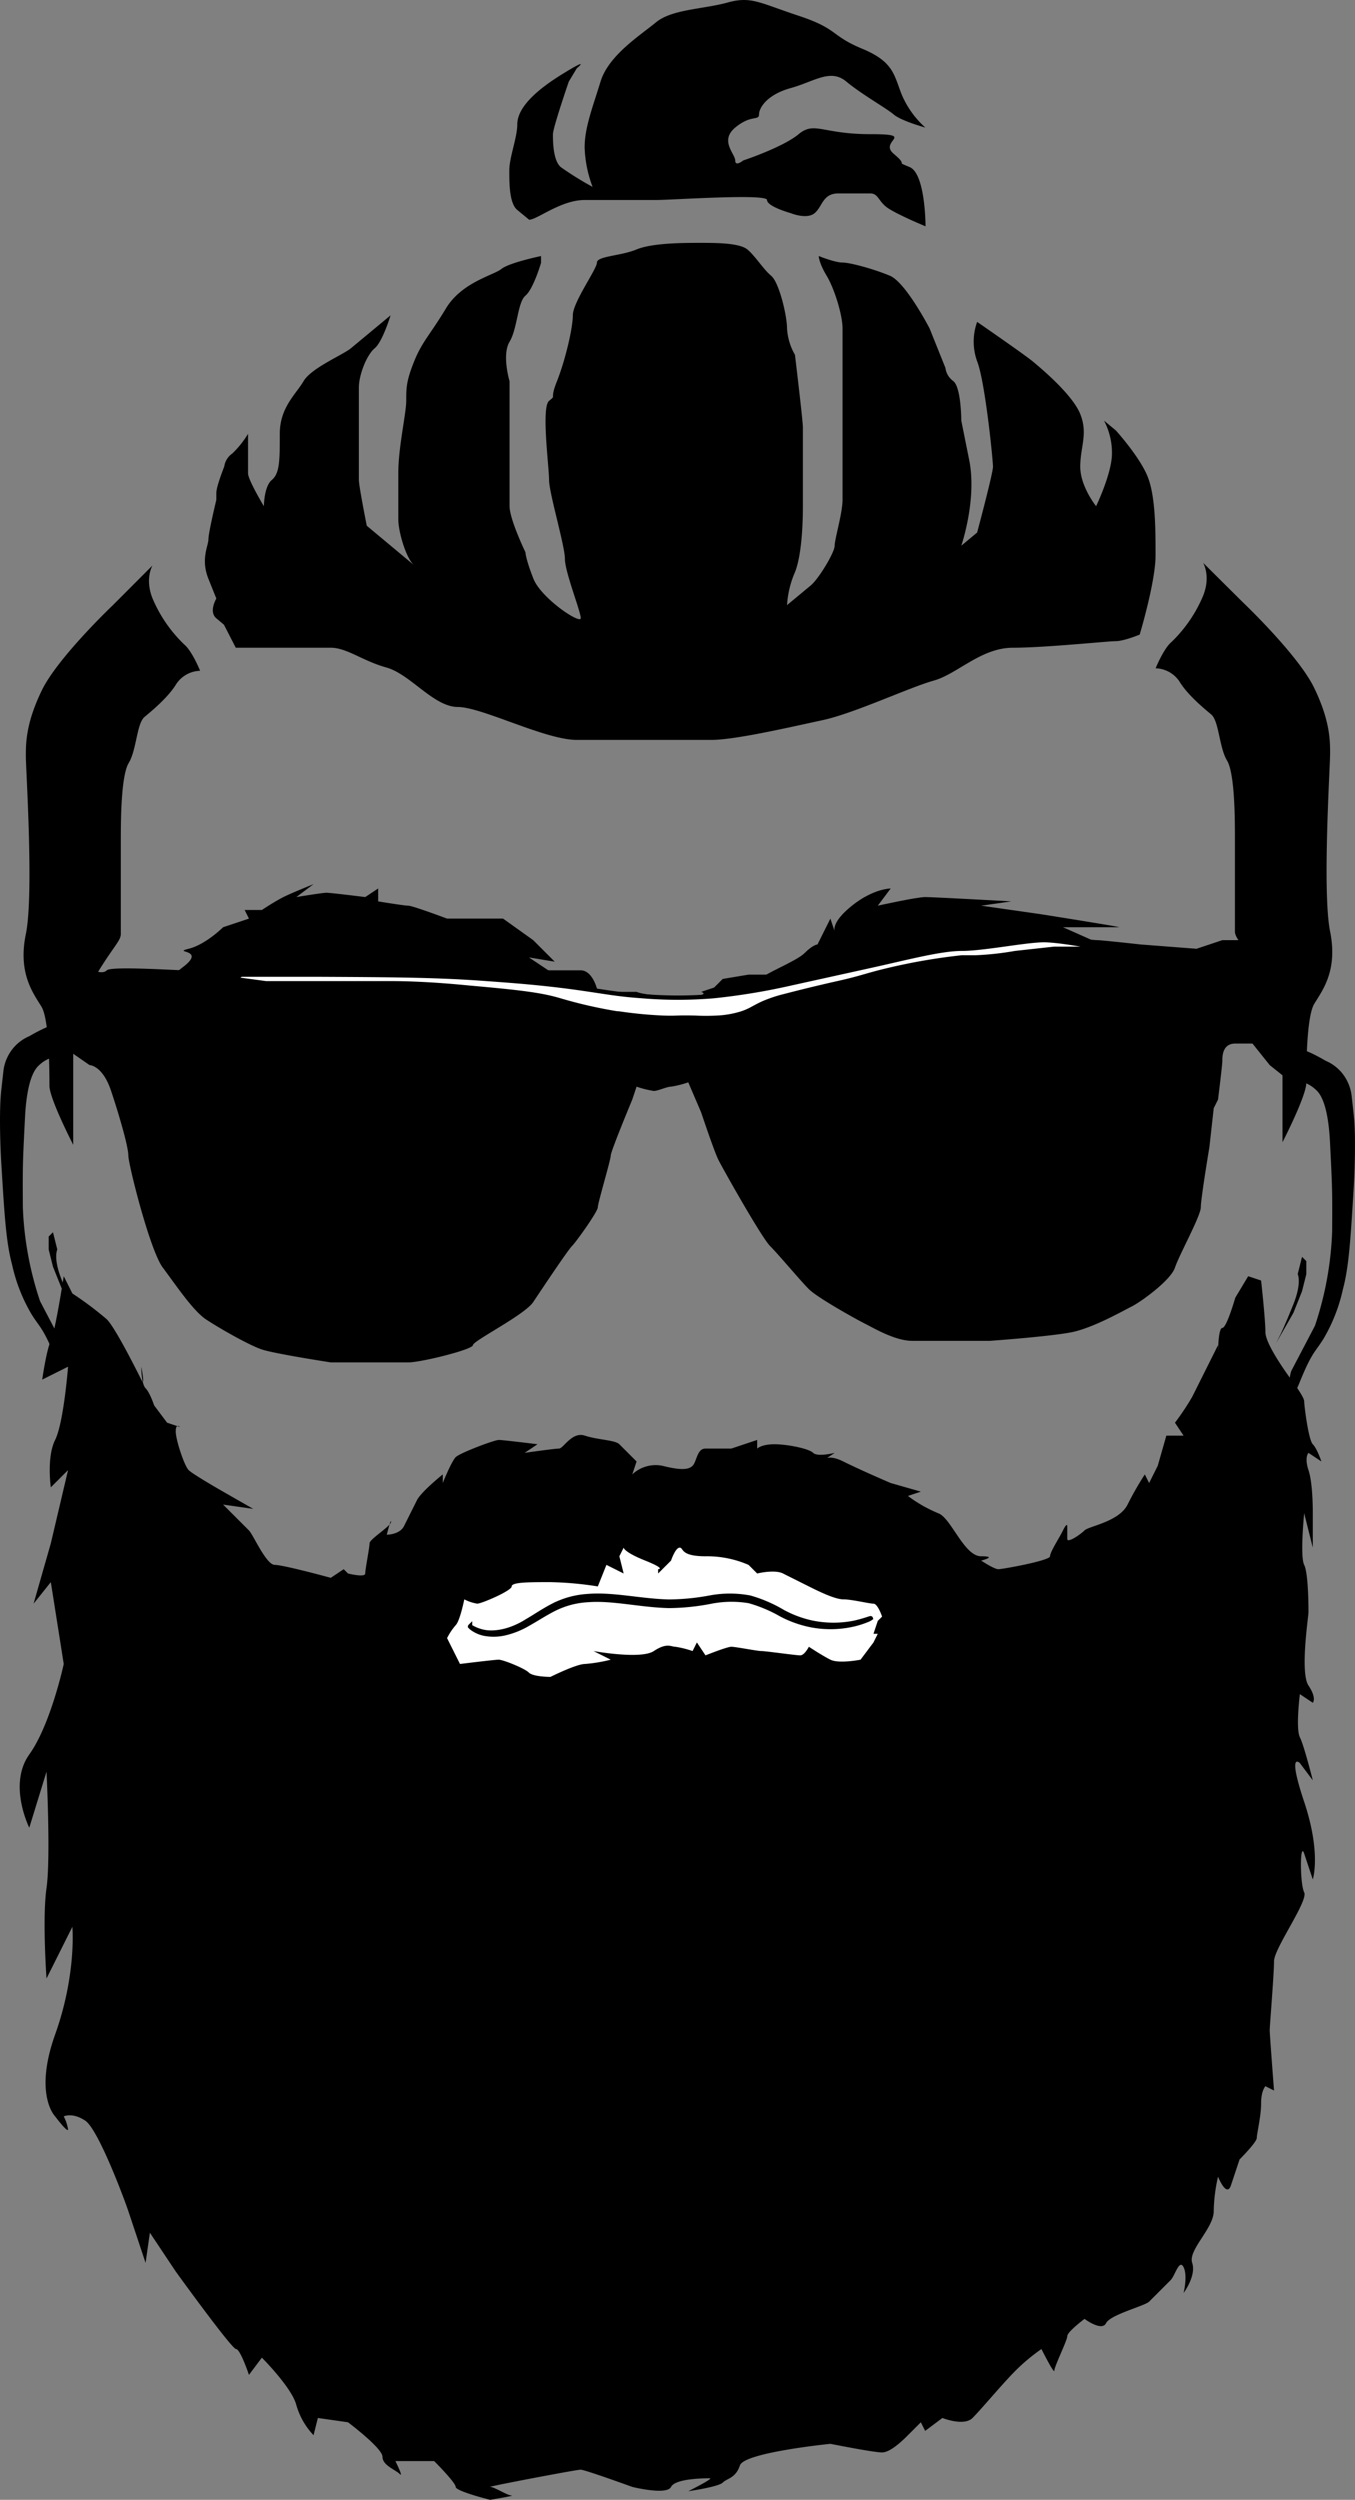 <svg xmlns="http://www.w3.org/2000/svg" viewBox="0 0 314.6 580.21"><rect x="0" y="0" width="314.6" height="580.21" fill="#808080" stroke="none"/><defs><style>.cls-1,.cls-4{fill:#fff;}.cls-2,.cls-4{stroke:#000;}.cls-2,.cls-3,.cls-4{stroke-miterlimit:10;}.cls-3{fill:#0c0c0c;stroke:#0c0c0c;}</style></defs><title>Asset 1</title><g id="Layer_2" data-name="Layer 2"><g id="MID_LEFT"><g id="selfie"><path id="BROW_LEFT" d="M35.8,231.21a35.67,35.67,0,0,1,7-7c5-4-3-3,1-4s8-5,8-5l6-2-1-2h4s3-2,5-3,7-3,7-3l-4,3s6-1,7-1,9,1,9,1l3-2v3s6,1,7,1,9,3,9,3h13l7,5,5,5-6-1,6,4-11,2-14-1s-18-1-19-1-12,2-14,3-16,3-18,3S35.8,231.21,35.8,231.21Z"/><path id="BROW_RIGHT" d="M176.8,227.21c0-1,8-4,10-6s3-2,3-2l3-6,1,3s-1-2,4-6,9-4,9-4l-3,4s9-2,11-2,20,1,20,1l-7,1,14,2s19,3,18,3h-13l9,4-4,3h-19s-21,0-21,1-21,3-22,4-16,4-16,4Z"/><path id="GLASSES" d="M299.8,234.21l-6-9-2-4-2-3h-6l-6,2-13-1s-9-1-10-1-10-1-14-1-13,1-13,1-15,3-20,3-26,5-26,5h-8l-6,1-2,2-3,1s3,1-5,1-10-1-10-1h-9s-1-5-4-5h-11s-26-1-32-1-14-2-14-2-16-1-17,0-16,3-18,3-17-1-18,0-3,0-3,0l-7,5q-.25,6.24-.5,12.5l6.5,4.5s3,0,5,6,4,13,4,15,5,22,8,26,7,10,10,12,10,6,13,7,16,3,16,3h18c3,0,15-3,15-4s12-7,14-10,8-12,9-13,6-8,6-9,3-11,3-12,5-13,5-13l1-3a22.69,22.69,0,0,0,4,1c1,0,3-1,4-1a22.69,22.69,0,0,0,4-1l3,7s3,9,4,11,10,18,12,20,7,8,9,10,11,7,13,8,7,4,11,4h18s14-1,19-2,12-5,14-6,9-6,10-9,6-12,6-14,2-14,2-14l1-9,1-2s1-8,1-9,0-4,3-4h4l4,5,5,4s1-5,1-6-1-8-1-8Z"/><path d="M16.8,300.21a79.74,79.74,0,0,1,8,6c2,2,7,12,8,14s0-3,0-3,0,4,1,5,2,4,2,4l3,4,3,1s-1-1-1,1,2,8,3,9,8,5,8,5l7,4-7-1,6,6c1,1,4,8,6,8s13,3,13,3l3-2,1,1s4,1,4,0,1-6,1-7,5-4,5-5-1,3-1,3,3,0,4-2l3-6c1-2,6-6,6-6v2s2-5,3-6,9-4,10-4,9,1,9,1l-3,2s7-1,8-1,3-4,6-3,7,1,8,2l4,4-1,3a7.91,7.91,0,0,1,7-2c4,1,6,1,7,0s1-4,3-4h6l6-2v2s1-1,4-1,8,1,9,2,5,0,5,0l-3,2s1-2,5,0,11,5,11,5l7,2-3,1a32.17,32.17,0,0,0,7,4c3,1,6,10,10,10s0,1,0,1,3,2,4,2,12-2,12-3,2-4,3-6,1-1,1-1v3c0,1,3-1,4-2s8-2,10-6a72.34,72.34,0,0,1,4-7l1,2,2-4,2-7h4l-2-3a59.23,59.23,0,0,0,4-6l4-8,2-4v2s0-6,1-6,3-7,3-7l3-5,3,1s1,9,1,12,6,11,6,11,3,4,3,5,1,9,2,10,2,4,2,4l-3-2s-1,1,0,4,1,9,1,10v8l-2-8s-1,10,0,12,1,10,1,11-2,14,0,17,1,4,1,4l-3-2s-1,8,0,10,3,10,3,10l-3-4s-3-3,1,9,2,18,2,18l-2-6c-1-3-1,7,0,9s-7,13-7,16-1,15-1,16,1,14,1,14l-2-1s-1,1-1,4-1,7-1,8-4,5-4,5l-2,6c-1,3-3-2-3-2a37.84,37.84,0,0,0-1,8c0,4-6,9-5,12s-2,7-2,7,1-4,0-6-2,2-3,3l-5,5c-1,1-9,3-10,5s-5-1-5-1-4,3-4,4-3,7-3,8-3-5-3-5a44.32,44.32,0,0,0-6,5c-3,3-8,9-10,11s-7,0-7,0l-4,3-1-2-3,3c-1,1-4,4-6,4s-12-2-12-2-20,2-21,5-3,3-4,4-8,2-8,2,6-3,5-3-8,0-9,2-9,0-9,0-11-4-12-4-22,4-21,4,4,2,5,2-5,1-5,1-8-2-8-3-5-6-5-6h-9s2,4,1,3-4-2-4-4-8-8-8-8l-7-1-1,4a17,17,0,0,1-4-7c-1-4-8-11-8-11l-3,4s-2-6-3-6-14-18-14-18l-6-9-1,7-4-12c-1-3-7-19-10-21s-5-1-5-1a10.07,10.07,0,0,1,1,3c0,1-3-3-3-3s-5-5,0-19,4-25,4-25l-6,12s-1-14,0-21,0-27,0-27l-4,13s-5-10,0-17,8-21,8-21l-3-19-4,5,4-14,4-17-4,4s-1-7,1-11,3-17,3-17l-6,3s1-7,2-9,3-15,3-15Z"/><path class="cls-1" d="M144.8,359.21s0,1,5,3,3,2,3,2v1l3-3s1-3,2-3,0,2,6,2a24.27,24.27,0,0,1,10,2l2,2s4-1,6,0l6,3c2,1,6,3,8,3s6,1,7,1,2,3,2,3l-1,1-1,3h1l-1,2-3,4s-5,1-7,0-5-3-5-3-1,2-2,2-8-1-9-1-6-1-7-1-6,2-6,2l-2-3-1,2a22.69,22.69,0,0,0-4-1c-1,0-2-1-5,1s-14,0-14,0l4,2a35.36,35.36,0,0,1-6,1c-2,0-8,3-8,3s-4,0-5-1-6-3-7-3-9,1-9,1l-3-6a14.39,14.39,0,0,1,2-3c1-1,2-6,2-6a10.07,10.07,0,0,0,3,1c1,0,8-3,8-4s4-1,9-1a79.67,79.67,0,0,1,11,1l2-5,4,2-1-4Z"/><path class="cls-2" d="M202.17,375.59a3.66,3.66,0,0,1-.88.45,20.12,20.12,0,0,1-2.7.89,23.89,23.89,0,0,1-10.4.25,25.52,25.52,0,0,1-6.82-2.44,32.69,32.69,0,0,0-7.45-3.13,24.81,24.81,0,0,0-8.87.13,52.79,52.79,0,0,1-9.77,1c-6.76-.18-13-1.8-18.72-1.37a19.84,19.84,0,0,0-7.74,2c-2.27,1.13-4.26,2.47-6.2,3.54a19.11,19.11,0,0,1-5.55,2.21,11.61,11.61,0,0,1-4.53.08,7.44,7.44,0,0,1-2.65-1.07,3.46,3.46,0,0,1-.58-.45c-.13-.12-.18-.19-.17-.2a9.48,9.48,0,0,0,3.47,1.33c2.37.4,6-.21,9.66-2.52,1.88-1.08,3.85-2.46,6.18-3.66a20.25,20.25,0,0,1,8-2.18c5.91-.49,12.22,1.12,18.81,1.28a53.34,53.34,0,0,0,9.61-.94,25.2,25.2,0,0,1,9.2,0,32.1,32.1,0,0,1,7.64,3.28,25.39,25.39,0,0,0,6.58,2.49,24.62,24.62,0,0,0,10.17.06C200.89,376.06,202.14,375.5,202.17,375.59Z"/><path class="cls-3" d="M76.59,132.9c.19.2.27.44.16.54s-.34,0-.54-.16-.27-.44-.16-.54S76.39,132.71,76.59,132.9Z"/><path class="cls-4" d="M56,226.21c4.09,0,10.07,0,17.31,0,18.69.1,28.27.16,39.58,1,6.92.5,12.69.93,20.61,2,7.16,1,9.63,1.58,15.66,2a99.06,99.06,0,0,0,16.49,0,150.78,150.78,0,0,0,18.14-3h0l18.14-4c9.07-2,16.49-4,21.44-4s14.84-2,19-2,14,2,14,2H244.76l-9.07,1h0a70,70,0,0,1-9.07,1c-1.42,0-2.57,0-3.3,0a137.75,137.75,0,0,0-17.32,3c-5.19,1.24-5.65,1.68-11.54,3-.37.08-6.32,1.41-12.37,3a30.15,30.15,0,0,0-3.29,1c-3.5,1.27-3.89,2.1-6.6,3a22.42,22.42,0,0,1-5.77,1,47.54,47.54,0,0,1-5,0c-4.7-.11-4,.11-7.42,0a97,97,0,0,1-10.39-1l-.33,0a107,107,0,0,1-13.19-3c-4.85-1.46-10.38-2-21.44-3-3.12-.3-10.53-1-18.13-1-1,0-4.55,0-12.37,0H61.72l-7.42-1Z"/><path d="M35.41,131.24s-1.84,3.06,0,7.64a32.07,32.07,0,0,0,7.36,10.7c1.85,1.53,3.69,6.11,3.69,6.11a6.88,6.88,0,0,0-5.53,3.06c-1.84,3.05-5.52,6.11-7.36,7.64s-1.84,7.64-3.68,10.69-1.84,13.75-1.84,18.34v21.39c0,1.53-1.84,3.06-5.53,9.17S17,241.26,17,244.31v21.4S11.48,255,11.48,252s0-15.28-1.84-18.33S4.11,226,6,216.81s0-38.2,0-41.26,0-7.64,3.69-15.28,16.57-19.86,16.57-19.86Z"/><path d="M279.34,130.63s1.84,3.06,0,7.64A32.07,32.07,0,0,1,272,149c-1.84,1.53-3.69,6.11-3.69,6.11a6.88,6.88,0,0,1,5.53,3.06c1.84,3.05,5.52,6.11,7.36,7.64s1.84,7.64,3.68,10.69,1.84,13.76,1.84,18.34V216.2c0,1.53,1.85,3.06,5.53,9.17s5.52,15.28,5.52,18.34V265.1s5.52-10.7,5.52-13.75,0-15.28,1.84-18.34,5.53-7.64,3.69-16.81,0-38.2,0-41.25,0-7.64-3.69-15.28-16.56-19.87-16.56-19.87Z"/><path d="M54.74,150.34H76.83c3.68,0,7.37,3.06,12.89,4.59s11,9.16,16.57,9.16,20.25,7.64,27.61,7.64h31.3c5.52,0,18.41-3,25.77-4.58s20.25-7.64,25.78-9.17,11-7.64,18.41-7.64,22.09-1.53,23.93-1.53,5.52-1.52,5.52-1.52,3.68-12.23,3.68-18.34,0-13.75-1.84-18.34-7.36-10.69-7.36-10.69l-2.76-2.29a16,16,0,0,1,1.84,7.64c0,4.58-3.68,12.22-3.68,12.22s-3.68-4.58-3.68-9.17,1.84-7.64,0-12.22-9.21-10.7-11.05-12.23-12.89-9.16-12.89-9.16a13.52,13.52,0,0,0,0,9.16c1.84,4.59,3.68,22.92,3.68,24.45s-3.68,15.28-3.68,15.28l-3.68,3.06s3.68-10.7,1.84-19.87l-1.84-9.16s0-7.64-1.84-9.17a4.41,4.41,0,0,1-1.84-3.06l-3.68-9.17S210.3,65.54,206.62,64s-9.2-3.06-11-3.06-5.53-1.52-5.53-1.52,0,1.52,1.84,4.58,3.69,9.17,3.69,12.22V116c0,3.06-1.84,9.17-1.84,10.7s-3.69,7.64-5.53,9.17l-5.52,4.58a22.7,22.7,0,0,1,1.84-7.64c1.84-4.58,1.84-13.75,1.84-15.28V99.15c0-1.52-1.84-16.8-1.84-16.8a13.83,13.83,0,0,1-1.84-6.12c0-3-1.84-10.69-3.68-12.22s-3.68-4.58-5.53-6.11-7.36-1.53-11-1.53-11.05,0-14.73,1.53-9.2,1.53-9.2,3.05S133,70.12,133,73.18s-1.84,10.69-3.68,15.28,0,3.05-1.84,4.58,0,15.28,0,18.34,3.68,15.28,3.68,18.33,3.68,12.23,3.68,13.76-9.2-4.59-11-9.17-1.84-6.11-1.84-6.11-3.69-7.64-3.69-10.7v-29s-1.84-6.11,0-9.17,1.85-9.17,3.69-10.7S125.62,61,125.62,61V59.43s-7.37,1.52-9.21,3-9.2,3.06-12.88,9.17S98,79.29,96.16,83.87,94.32,90,94.32,93s-1.84,10.7-1.84,16.81v10.7c0,3,1.84,9.16,3.68,10.69l-11-9.17s-1.84-9.16-1.84-10.69V90c0-3.06,1.84-7.64,3.68-9.17s3.68-7.64,3.68-7.64l-9.2,7.64c-1.85,1.53-9.21,4.58-11,7.64s-5.52,6.11-5.52,12.22,0,9.17-1.84,10.7-1.85,6.11-1.85,6.11-3.68-6.11-3.68-7.64v-9.17a22.06,22.06,0,0,1-3.68,4.59,4.38,4.38,0,0,0-1.84,3s-1.84,4.59-1.84,6.11V116s-1.84,7.64-1.84,9.17-1.84,4.58,0,9.17l1.84,4.58s-1.84,3.06,0,4.59L52,145Z"/><path d="M122.86,51c1.84,0,7.36-4.58,12.88-4.58h16.57c3.68,0,25.78-1.53,25.78,0s5.52,3.06,5.52,3.06,3.68,1.52,5.52,0,1.84-4.59,5.53-4.59H202c1.84,0,1.84,1.53,3.68,3.06s9.21,4.58,9.21,4.58,0-12.22-3.69-13.75,0,0-3.68-3.06,5.53-4.58-5.52-4.58-12.89-3.06-16.57,0-12.89,6.11-12.89,6.11-1.84,1.53-1.84,0-3.68-4.58,0-7.64,5.53-1.53,5.53-3.05,1.84-4.59,7.36-6.12,9.2-4.58,12.89-1.52,9.2,6.11,11,7.64,7.37,3.05,7.37,3.05A21.4,21.4,0,0,1,209.38,22c-1.84-4.58-1.84-7.64-9.2-10.69s-5.52-4.59-14.73-7.64S174.4-.93,168.88.6,156,2.13,152.31,5.18s-11,7.64-12.88,13.76-3.69,10.69-3.69,15.28a28.16,28.16,0,0,0,1.85,9.16,73.3,73.3,0,0,1-7.37-4.58c-1.84-1.53-1.84-6.11-1.84-7.64s3.68-12.22,3.68-12.22l1.84-3.06s3.69-3.06-3.68,1.53-10.12,8.4-10.12,11.46-1.85,7.64-1.85,10.69,0,7.64,1.85,9.17Z"/><path d="M300.3,250.71a8.58,8.58,0,0,1,4.21,1.41,9.43,9.43,0,0,1,1.29,1.09c2.48,2.57,2.88,9.65,3,12,.31,6.14.46,9.27.5,12.5s0,6.1,0,8a77.21,77.21,0,0,1-4,22l-5.5,10.5s-1,3,0,5c.12.24.23.35.33.35.82,0,1.74-3.54,3.67-7.35,1.35-2.67,2.09-3.22,3.5-5.5a39.05,39.05,0,0,0,4.5-11.5c1.38-5.18,1.75-11.29,2.5-23.5,0,0,.67-11,0-17,0-.09-.49-4.43-.5-4.5h0a10.25,10.25,0,0,0-2.5-5.5,10,10,0,0,0-3.5-2.5q-6.41-3.71-7.5-2.5c-.38.4-.28,1.24.27,2.5Z"/><path d="M301.3,295.71s1,2-1,7-3,7-3,7l-1,2,4-7,2-5,1-4v-3l-1-1Z"/><path d="M14.3,245a8.66,8.66,0,0,0-4.21,1.41,8.81,8.81,0,0,0-1.29,1.09c-2.48,2.58-2.88,9.65-3,12-.31,6.14-.47,9.28-.5,12.5s0,6.11,0,8a76.07,76.07,0,0,0,1,10,77.11,77.11,0,0,0,3,12l5.5,10.5s1,3,0,5c-.13.25-.24.36-.34.36-.81,0-1.73-3.55-3.66-7.36-1.35-2.67-2.09-3.22-3.5-5.5a39.05,39.05,0,0,1-4.5-11.5C1.42,288.36,1.05,282.25.3,270c0,0-.67-10.95,0-17l.5-4.5h0A10.2,10.2,0,0,1,3.3,243a10,10,0,0,1,3.5-2.5q6.41-3.69,7.5-2.5c.37.41.28,1.24-.27,2.5Z"/><path d="M13.3,290s-1,2,1,7,3,7,3,7l1,2-4-7-2-5-1-4v-3l1-1Z"/></g></g></g></svg>